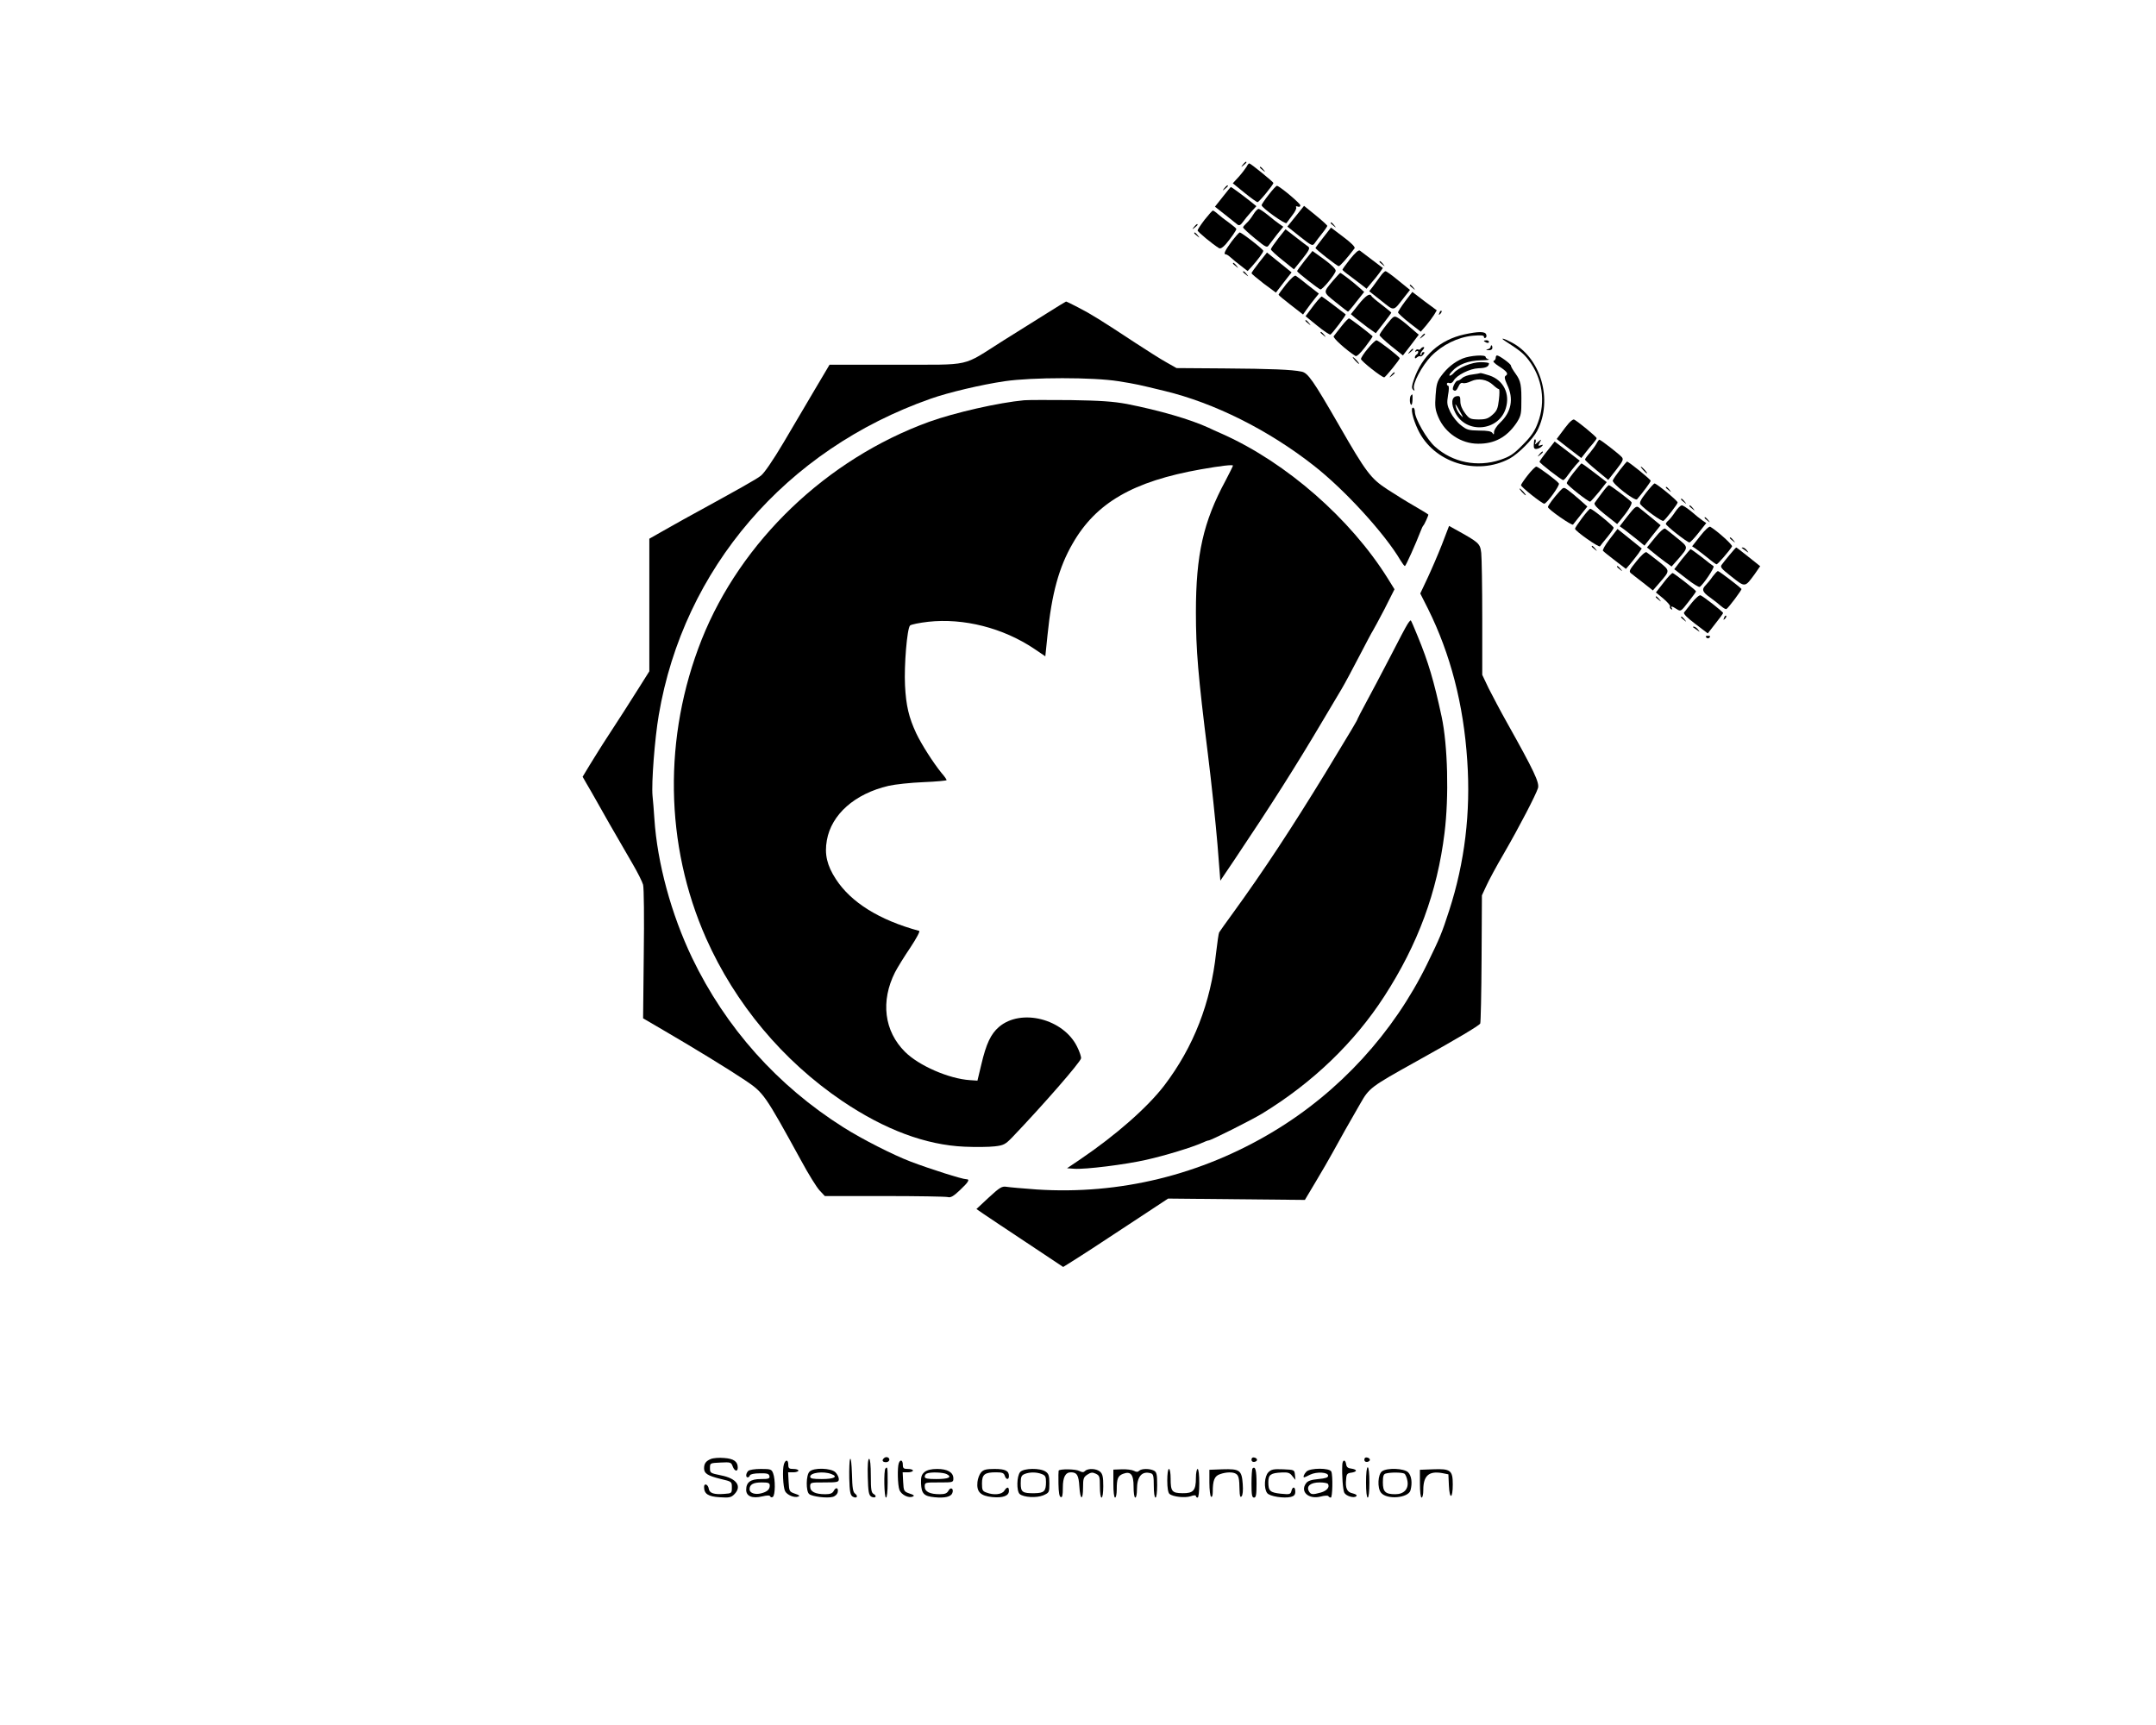 <?xml version="1.0" standalone="no"?>
<!DOCTYPE svg PUBLIC "-//W3C//DTD SVG 20010904//EN"
 "http://www.w3.org/TR/2001/REC-SVG-20010904/DTD/svg10.dtd">
<svg version="1.0" xmlns="http://www.w3.org/2000/svg"
 width="1280pt" height="1024pt" viewBox="0 0 1280 1024"
 preserveAspectRatio="xMidYMid meet">

<g transform="translate(0,1024) scale(0.1,-0.1)"
fill="#000000" stroke="none">
<path d="M7379 9263 c-13 -16 -12 -17 4 -4 9 7 17 15 17 17 0 8 -8 3 -21 -13z"/>
<path d="M7400 9249 c-7 -11 -27 -38 -46 -59 l-35 -38 69 -56 c38 -31 73 -56
78 -56 9 0 94 103 94 114 0 6 -135 116 -143 116 -4 0 -11 -9 -17 -21z"/>
<path d="M7480 9246 c0 -2 8 -10 18 -17 15 -13 16 -12 3 4 -13 16 -21 21 -21
13z"/>
<path d="M7269 9123 c-13 -16 -12 -17 4 -4 9 7 17 15 17 17 0 8 -8 3 -21 -13z"/>
<path d="M7533 9085 c-24 -30 -43 -59 -43 -63 0 -15 141 -116 148 -106 4 6 20
27 35 47 16 20 26 41 22 46 -3 7 0 8 9 5 10 -4 16 -1 16 7 -1 12 -116 109
-138 116 -4 2 -26 -22 -49 -52z"/>
<path d="M7259 9071 l-46 -58 61 -48 c33 -27 67 -53 74 -59 9 -6 18 -2 30 15
9 13 31 40 49 60 l32 35 -37 30 c-44 35 -111 84 -114 84 -2 0 -24 -27 -49 -59z"/>
<path d="M7693 8957 l-50 -62 74 -59 c70 -55 75 -58 88 -40 7 11 27 36 44 58
17 21 31 42 31 45 0 4 -31 32 -69 63 l-69 56 -49 -61z"/>
<path d="M7441 8967 c-11 -18 -29 -42 -41 -52 -11 -10 -20 -21 -20 -25 0 -4
32 -34 70 -65 67 -55 72 -57 84 -39 8 10 30 39 49 64 l36 44 -23 16 c-12 8
-43 32 -68 53 -25 20 -50 37 -56 37 -6 0 -20 -15 -31 -33z"/>
<path d="M7152 8936 c-23 -30 -42 -59 -42 -64 0 -8 88 -81 127 -105 9 -5 22 3
41 24 31 37 62 81 62 90 0 3 -19 19 -42 36 -24 17 -54 40 -67 52 -13 12 -27
21 -30 21 -4 0 -25 -24 -49 -54z"/>
<path d="M7900 8916 c0 -2 8 -10 18 -17 15 -13 16 -12 3 4 -13 16 -21 21 -21
13z"/>
<path d="M7089 8893 c-13 -16 -12 -17 4 -4 9 7 17 15 17 17 0 8 -8 3 -21 -13z"/>
<path d="M7856 8830 c-25 -32 -46 -60 -46 -62 0 -8 129 -108 138 -108 8 0 52
50 94 106 5 7 -18 31 -66 67 l-74 56 -46 -59z"/>
<path d="M7589 8825 c-24 -31 -44 -60 -44 -65 0 -5 31 -34 69 -64 l68 -55 50
62 c39 49 46 64 36 72 -8 5 -41 31 -75 57 l-61 47 -43 -54z"/>
<path d="M7090 8856 c0 -2 8 -10 18 -17 15 -13 16 -12 3 4 -13 16 -21 21 -21
13z"/>
<path d="M7311 8805 c-40 -55 -49 -75 -33 -75 5 0 17 -8 28 -18 10 -9 37 -32
60 -49 l41 -32 25 27 c35 39 68 83 68 93 0 9 -128 109 -140 109 -4 0 -26 -25
-49 -55z"/>
<path d="M8016 8703 c-25 -32 -46 -61 -46 -64 0 -3 19 -19 43 -36 23 -18 55
-42 71 -54 l29 -23 29 35 c16 18 38 46 49 61 l19 27 -62 47 c-35 26 -68 51
-74 56 -8 6 -27 -11 -58 -49z"/>
<path d="M7746 8693 c-25 -32 -46 -60 -45 -63 0 -6 125 -104 138 -108 11 -4
91 93 91 111 0 13 -38 47 -107 95 l-31 22 -46 -57z"/>
<path d="M7476 8683 c-25 -32 -46 -61 -46 -65 0 -3 33 -31 72 -61 l73 -54 46
60 47 60 -27 22 c-14 11 -47 38 -72 58 l-47 38 -46 -58z"/>
<path d="M8190 8686 c0 -2 8 -10 18 -17 15 -13 16 -12 3 4 -13 16 -21 21 -21
13z"/>
<path d="M7320 8676 c0 -2 8 -10 18 -17 15 -13 16 -12 3 4 -13 16 -21 21 -21
13z"/>
<path d="M7380 8626 c0 -2 8 -10 18 -17 15 -13 16 -12 3 4 -13 16 -21 21 -21
13z"/>
<path d="M8193 8597 c-12 -17 -32 -44 -43 -59 l-21 -27 71 -56 c81 -64 69 -66
138 22 l33 42 -68 55 c-37 31 -72 56 -77 56 -6 0 -21 -15 -33 -33z"/>
<path d="M7914 8574 c-60 -72 -61 -66 16 -128 38 -31 71 -56 73 -56 2 0 25 26
50 59 l46 58 -27 24 c-34 31 -109 89 -115 89 -2 0 -21 -21 -43 -46z"/>
<path d="M7636 8553 c-25 -32 -46 -60 -45 -63 0 -3 33 -30 73 -61 l72 -56 22
31 c12 17 33 45 47 62 l25 31 -63 49 c-34 28 -67 53 -74 57 -7 4 -29 -16 -57
-50z"/>
<path d="M8370 8546 c0 -2 8 -10 18 -17 15 -13 16 -12 3 4 -13 16 -21 21 -21
13z"/>
<path d="M8342 8451 c-23 -31 -42 -60 -42 -66 1 -5 31 -33 68 -62 l67 -52 32
37 c17 20 38 49 47 63 l16 27 -73 54 -72 55 -43 -56z"/>
<path d="M8066 8433 l-46 -58 27 -23 c16 -12 49 -38 74 -57 l47 -33 46 59 c25
32 46 61 46 63 0 2 -26 23 -57 47 -32 24 -59 47 -61 52 -9 19 -34 2 -76 -50z"/>
<path d="M7824 8458 c-11 -13 -32 -39 -46 -59 l-27 -36 70 -57 c38 -31 73 -54
78 -52 13 9 94 116 90 120 -14 12 -139 106 -142 106 -2 0 -12 -10 -23 -22z"/>
<path d="M6218 8382 c-60 -37 -177 -111 -262 -164 -252 -159 -177 -142 -635
-143 l-396 0 -86 -145 c-47 -80 -131 -222 -187 -317 -63 -106 -115 -182 -135
-197 -28 -22 -112 -69 -462 -261 -38 -22 -99 -55 -135 -76 l-65 -37 0 -393 0
-394 -63 -100 c-57 -91 -108 -170 -214 -333 -20 -31 -55 -88 -78 -125 l-41
-68 24 -42 c14 -23 37 -64 53 -92 26 -48 115 -203 222 -387 28 -48 55 -102 60
-120 5 -19 7 -199 4 -413 l-4 -380 118 -69 c177 -103 388 -232 485 -297 113
-76 117 -81 335 -478 43 -80 93 -160 110 -178 l31 -33 354 0 c195 0 364 -3
376 -6 17 -5 34 5 72 41 52 49 61 65 37 65 -23 0 -213 60 -331 105 -102 39
-286 132 -398 203 -391 247 -698 590 -898 1006 -124 259 -207 564 -224 826 -3
47 -8 108 -11 136 -7 75 13 340 37 479 147 869 754 1576 1614 1878 104 37 303
84 440 104 163 24 525 24 675 0 107 -17 118 -20 275 -58 294 -71 615 -231 885
-443 183 -143 421 -403 515 -563 11 -18 22 -33 26 -33 5 0 64 131 94 209 5 14
12 28 15 31 6 5 30 58 30 65 0 2 -36 24 -81 50 -44 25 -118 71 -164 101 -96
63 -125 100 -285 379 -154 267 -185 312 -223 319 -57 12 -177 17 -462 19
l-280 2 -60 34 c-33 18 -116 71 -185 116 -205 135 -263 171 -337 209 -38 20
-71 36 -74 36 -2 0 -52 -31 -111 -68z"/>
<path d="M8546 8383 c-6 -14 -5 -15 5 -6 7 7 10 15 7 18 -3 3 -9 -2 -12 -12z"/>
<path d="M8233 8314 c-24 -30 -43 -58 -43 -63 0 -5 31 -34 69 -65 l70 -56 47
61 47 62 -49 42 c-27 24 -60 50 -74 58 -24 14 -26 12 -67 -39z"/>
<path d="M7964 8303 c-21 -27 -42 -53 -46 -59 -7 -9 74 -82 129 -117 7 -5 28
14 58 53 26 34 46 63 44 64 -30 27 -134 106 -140 106 -4 0 -25 -21 -45 -47z"/>
<path d="M7750 8336 c0 -2 8 -10 18 -17 15 -13 16 -12 3 4 -13 16 -21 21 -21
13z"/>
<path d="M7840 8266 c0 -2 8 -10 18 -17 15 -13 16 -12 3 4 -13 16 -21 21 -21
13z"/>
<path d="M8694 8255 c-146 -32 -252 -127 -300 -269 -13 -37 -14 -50 -5 -59 9
-9 11 -8 6 5 -11 28 47 137 102 194 66 67 157 112 246 121 49 4 67 3 67 -6 0
-7 4 -10 10 -6 5 3 7 12 3 20 -6 18 -46 18 -129 0z"/>
<path d="M8439 8243 c-13 -16 -12 -17 4 -4 9 7 17 15 17 17 0 8 -8 3 -21 -13z"/>
<path d="M8934 8217 c90 -58 111 -75 141 -114 82 -107 103 -248 55 -373 -18
-49 -39 -80 -90 -131 -55 -56 -75 -69 -134 -89 -136 -45 -282 -15 -386 78 -49
43 -120 167 -120 208 0 13 -5 24 -11 24 -16 0 -2 -65 29 -130 92 -196 349
-277 545 -172 51 28 137 114 163 164 96 185 21 438 -155 527 -43 23 -68 28
-37 8z"/>
<path d="M8121 8171 c-23 -27 -41 -55 -41 -62 1 -13 123 -109 138 -109 7 0 92
105 92 113 0 9 -127 107 -138 107 -6 0 -29 -22 -51 -49z"/>
<path d="M8810 8216 c0 -2 7 -6 15 -10 8 -3 15 -1 15 4 0 6 -7 10 -15 10 -8 0
-15 -2 -15 -4z"/>
<path d="M8850 8181 c0 -5 -8 -12 -17 -14 -14 -4 -12 -5 5 -6 13 -1 22 5 22
14 0 8 -2 15 -5 15 -3 0 -5 -4 -5 -9z"/>
<path d="M8435 8170 c-4 -6 -10 -8 -15 -5 -5 3 -12 0 -16 -6 -4 -8 -3 -9 4 -5
7 4 12 3 12 -3 0 -5 -4 -13 -10 -16 -5 -3 -10 -11 -10 -17 0 -7 4 -7 13 1 8 6
16 9 19 6 3 -3 11 1 18 10 8 10 9 15 1 15 -6 0 -11 -5 -11 -12 0 -6 -3 -8 -7
-5 -3 4 2 16 12 27 10 11 13 20 7 20 -6 0 -14 -5 -17 -10z"/>
<path d="M8369 8153 c-13 -16 -12 -17 4 -4 9 7 17 15 17 17 0 8 -8 3 -21 -13z"/>
<path d="M8684 8112 c-50 -21 -92 -55 -128 -104 -23 -31 -29 -51 -33 -115 -5
-67 -2 -86 17 -131 40 -93 135 -156 235 -156 97 -1 169 38 226 120 26 39 31
54 31 112 2 116 -3 140 -33 182 -16 22 -29 44 -29 50 0 10 -69 60 -82 60 -5 0
-8 -6 -8 -14 0 -8 -6 -16 -12 -18 -7 -3 6 -16 29 -31 49 -31 60 -46 43 -57
-10 -6 -8 -18 8 -54 40 -83 25 -162 -42 -225 -20 -19 -36 -44 -36 -55 0 -17
-2 -18 -9 -7 -7 11 -30 15 -79 15 -63 1 -74 4 -109 32 -21 16 -49 51 -62 77
-20 42 -22 53 -14 102 6 30 6 55 1 55 -4 0 -8 5 -8 11 0 6 7 9 15 5 9 -3 19 3
25 14 18 33 96 72 148 74 43 1 61 9 62 29 0 4 -23 7 -50 7 -52 0 -133 -33
-159 -64 -8 -9 -18 -16 -24 -16 -6 0 0 12 14 26 37 41 96 63 169 65 36 1 57 3
48 6 -10 2 -18 9 -18 14 0 15 -92 9 -136 -9z"/>
<path d="M8045 8100 c10 -11 20 -20 23 -20 3 0 -3 9 -13 20 -10 11 -20 20 -23
20 -3 0 3 -9 13 -20z"/>
<path d="M8259 8013 c-13 -16 -12 -17 4 -4 9 7 17 15 17 17 0 8 -8 3 -21 -13z"/>
<path d="M8788 8025 c-2 -1 -22 -5 -46 -8 -23 -2 -51 -12 -61 -21 -9 -9 -22
-16 -28 -16 -12 0 -34 -46 -26 -54 12 -11 20 -6 32 20 7 17 17 24 26 20 9 -3
31 2 49 11 43 20 94 11 130 -22 15 -14 30 -25 35 -25 4 0 4 -28 0 -62 -6 -53
-12 -67 -38 -90 -26 -23 -40 -28 -84 -28 -48 1 -54 4 -79 37 -18 23 -28 49
-28 70 0 30 -3 34 -22 31 -31 -4 -35 -46 -8 -98 65 -128 259 -110 300 27 26
86 -14 166 -97 194 -28 9 -53 16 -55 14z m-119 -230 c20 -35 20 -38 3 -20 -11
11 -23 31 -27 45 -9 31 -5 26 24 -25z"/>
<path d="M8377 7893 c-9 -9 -9 -51 1 -56 4 -3 7 10 8 29 1 37 0 37 -9 27z"/>
<path d="M6080 7864 c-151 -14 -411 -73 -564 -128 -608 -221 -1117 -708 -1350
-1292 -229 -577 -220 -1219 26 -1774 173 -389 456 -727 807 -965 253 -171 497
-262 727 -272 66 -3 147 -2 180 2 53 6 63 12 104 54 188 197 402 443 408 468
2 8 -8 39 -23 69 -81 166 -333 230 -464 118 -49 -42 -76 -100 -105 -223 l-23
-96 -44 3 c-125 8 -304 86 -386 168 -124 123 -146 301 -59 473 14 27 54 92 90
145 37 56 60 99 53 100 -236 64 -405 169 -495 308 -52 80 -68 147 -53 230 27
153 165 276 366 323 39 9 132 19 208 22 75 3 137 9 137 12 0 4 -13 23 -30 42
-50 62 -118 168 -150 235 -44 94 -61 165 -67 285 -6 118 12 338 30 356 7 6 55
16 108 22 210 23 444 -36 630 -161 l65 -44 13 126 c25 247 68 403 149 543 139
243 360 370 762 441 119 21 190 29 190 22 0 -3 -20 -43 -44 -89 -132 -244
-176 -439 -176 -782 0 -222 13 -377 71 -840 22 -176 47 -417 57 -537 l17 -216
85 126 c218 325 364 555 522 822 44 74 95 160 113 190 18 30 65 118 105 195
40 77 76 145 80 150 4 6 35 63 69 128 l60 119 -41 66 c-221 353 -599 684 -977
854 -36 16 -75 33 -86 39 -109 50 -292 103 -485 141 -82 15 -155 20 -335 23
-126 1 -250 1 -275 -1z"/>
<path d="M9314 7728 c-11 -13 -32 -39 -46 -59 l-26 -35 73 -57 73 -56 25 32
c14 18 34 43 46 56 11 13 21 27 20 30 -1 9 -125 111 -136 111 -5 0 -18 -10
-29 -22z"/>
<path d="M9109 7628 c-1 -2 -2 -15 -3 -29 -1 -19 3 -25 16 -24 10 1 24 7 31
15 10 10 9 12 -6 7 -15 -6 -16 -4 -6 16 12 22 12 22 -10 3 -18 -17 -21 -17
-15 -3 5 13 -1 26 -7 15z"/>
<path d="M9479 7608 c-7 -13 -25 -38 -40 -56 -16 -18 -29 -36 -29 -40 0 -4 31
-33 69 -64 l69 -57 47 60 c39 50 45 62 34 75 -13 16 -126 104 -134 104 -2 0
-10 -10 -16 -22z"/>
<path d="M9185 7562 c-25 -31 -45 -60 -45 -63 0 -8 130 -109 141 -109 4 0 18
15 30 33 12 17 33 43 45 57 l23 25 -74 57 -75 57 -45 -57z"/>
<path d="M9139 7543 c-13 -16 -12 -17 4 -4 9 7 17 15 17 17 0 8 -8 3 -21 -13z"/>
<path d="M9618 7451 c-21 -27 -40 -55 -43 -63 -7 -17 132 -125 144 -112 36 42
81 103 81 110 0 8 -132 115 -141 114 -2 -1 -21 -23 -41 -49z"/>
<path d="M9342 7434 c-24 -30 -42 -59 -40 -63 5 -14 130 -112 139 -109 4 2 27
28 53 59 l45 57 -73 56 c-40 31 -75 56 -77 55 -2 0 -23 -25 -47 -55z"/>
<path d="M9070 7419 c-22 -28 -40 -55 -40 -59 0 -11 125 -110 138 -110 15 0
94 109 87 120 -10 16 -123 100 -134 100 -6 0 -29 -23 -51 -51z"/>
<path d="M9755 7450 c10 -11 20 -20 23 -20 3 0 -3 9 -13 20 -10 11 -20 20 -23
20 -3 0 3 -9 13 -20z"/>
<path d="M9772 7314 c-32 -41 -40 -59 -33 -68 25 -30 128 -104 137 -98 16 12
84 100 84 109 0 11 -125 113 -137 113 -4 0 -27 -25 -51 -56z"/>
<path d="M9510 7313 c-19 -25 -38 -52 -43 -59 -5 -9 15 -31 63 -69 l71 -56 19
23 c43 51 72 97 66 107 -8 12 -126 101 -134 101 -4 0 -23 -21 -42 -47z"/>
<path d="M9258 7322 c-33 -36 -68 -83 -68 -92 0 -13 142 -112 149 -104 4 5 25
31 46 58 l39 49 -45 40 c-24 21 -56 48 -70 58 -26 18 -26 18 -51 -9z"/>
<path d="M9890 7346 c0 -2 8 -10 18 -17 15 -13 16 -12 3 4 -13 16 -21 21 -21
13z"/>
<path d="M9035 7320 c10 -11 20 -20 23 -20 3 0 -3 9 -13 20 -10 11 -20 20 -23
20 -3 0 3 -9 13 -20z"/>
<path d="M9980 7276 c0 -2 8 -10 18 -17 15 -13 16 -12 3 4 -13 16 -21 21 -21
13z"/>
<path d="M9664 7178 l-48 -62 28 -20 c16 -12 49 -38 74 -58 l45 -37 48 61 48
60 -57 47 c-31 25 -64 52 -73 59 -14 10 -23 3 -65 -50z"/>
<path d="M9946 7202 c-13 -20 -31 -43 -40 -51 -9 -7 -16 -17 -16 -21 0 -11
127 -110 140 -110 5 0 30 26 55 58 l45 57 -22 15 c-12 8 -42 32 -66 53 -24 20
-50 37 -57 37 -8 0 -25 -17 -39 -38z"/>
<path d="M10030 7236 c0 -2 8 -10 18 -17 15 -13 16 -12 3 4 -13 16 -21 21 -21
13z"/>
<path d="M9392 7164 c-23 -31 -42 -59 -41 -63 1 -14 142 -113 148 -104 3 5 23
30 44 55 20 25 37 49 37 55 0 10 -126 113 -139 113 -4 0 -26 -25 -49 -56z"/>
<path d="M10120 7166 c0 -2 8 -10 18 -17 15 -13 16 -12 3 4 -13 16 -21 21 -21
13z"/>
<path d="M8560 7006 c-24 -61 -63 -151 -86 -200 l-42 -89 46 -91 c133 -268
211 -566 233 -902 21 -307 -15 -604 -107 -888 -44 -136 -54 -160 -131 -318
-200 -409 -520 -759 -913 -995 -429 -258 -913 -376 -1405 -344 -82 6 -163 13
-180 16 -26 4 -39 -3 -104 -63 l-74 -69 39 -27 c22 -15 137 -92 258 -172 l218
-145 29 18 c63 39 193 123 389 253 l205 135 406 -4 406 -4 65 109 c36 60 80
136 98 169 41 75 106 191 166 294 53 93 61 99 334 251 234 130 369 210 378
224 3 6 7 180 8 386 l2 375 26 56 c14 31 60 117 103 190 96 166 192 352 204
391 9 32 -22 99 -184 388 -39 69 -87 161 -109 204 l-38 80 0 335 c0 185 -3
360 -6 389 -7 56 -12 61 -155 140 l-36 20 -43 -112z"/>
<path d="M10094 7058 l-48 -61 24 -16 c13 -9 44 -33 69 -53 25 -21 49 -38 52
-38 7 0 74 77 92 106 5 9 -85 90 -129 117 -7 4 -32 -19 -60 -55z"/>
<path d="M9826 7049 l-48 -59 33 -27 c18 -15 51 -41 73 -57 l40 -29 39 44 c62
72 63 69 -5 124 -34 28 -66 53 -72 57 -7 4 -31 -17 -60 -53z"/>
<path d="M9556 7039 c-26 -34 -44 -65 -39 -69 4 -5 37 -31 72 -58 l64 -49 27
31 c14 17 35 44 47 60 l20 30 -26 21 c-14 11 -47 38 -72 58 l-46 37 -47 -61z"/>
<path d="M10270 7046 c0 -2 8 -10 18 -17 15 -13 16 -12 3 4 -13 16 -21 21 -21
13z"/>
<path d="M9450 6996 c0 -2 8 -10 18 -17 15 -13 16 -12 3 4 -13 16 -21 21 -21
13z"/>
<path d="M10270 6948 c-20 -24 -41 -50 -48 -60 -11 -14 -4 -23 59 -72 81 -64
78 -64 138 18 l31 45 -69 55 c-39 31 -71 56 -73 56 -2 0 -19 -19 -38 -42z"/>
<path d="M10341 6987 c2 -1 13 -9 24 -17 19 -14 19 -14 6 3 -7 9 -18 17 -24
17 -6 0 -8 -1 -6 -3z"/>
<path d="M9986 6921 l-46 -60 71 -55 c39 -31 75 -53 80 -50 21 13 91 117 82
123 -5 3 -37 27 -70 54 -34 26 -63 47 -66 47 -2 0 -25 -27 -51 -59z"/>
<path d="M9716 6909 c-42 -52 -47 -61 -33 -72 8 -7 41 -32 73 -57 l57 -45 39
45 c64 74 65 71 -5 127 -34 27 -67 52 -72 55 -6 4 -33 -20 -59 -53z"/>
<path d="M9600 6876 c0 -2 8 -10 18 -17 15 -13 16 -12 3 4 -13 16 -21 21 -21
13z"/>
<path d="M10168 6818 c-12 -18 -31 -41 -40 -50 -27 -27 -22 -42 25 -75 23 -17
53 -40 66 -52 13 -11 27 -19 31 -16 13 8 93 115 89 119 -21 21 -133 106 -140
106 -4 0 -18 -15 -31 -32z"/>
<path d="M9877 6782 l-46 -59 45 -37 c24 -21 42 -41 39 -46 -3 -5 0 -12 6 -16
8 -4 9 -3 5 4 -10 16 0 15 29 -4 23 -15 25 -14 69 43 25 32 46 60 45 63 0 6
-126 104 -138 108 -5 2 -29 -23 -54 -56z"/>
<path d="M10045 6663 c-21 -26 -42 -53 -47 -59 -5 -7 18 -31 66 -67 l75 -57
45 58 c25 31 46 60 46 63 0 7 -116 98 -134 105 -7 3 -30 -17 -51 -43z"/>
<path d="M9830 6696 c0 -2 8 -10 18 -17 15 -13 16 -12 3 4 -13 16 -21 21 -21
13z"/>
<path d="M10236 6573 c-6 -14 -5 -15 5 -6 7 7 10 15 7 18 -3 3 -9 -2 -12 -12z"/>
<path d="M9980 6576 c0 -2 8 -10 18 -17 15 -13 16 -12 3 4 -13 16 -21 21 -21
13z"/>
<path d="M8357 6536 c-9 -13 -56 -102 -105 -198 -49 -95 -113 -215 -141 -267
-28 -52 -51 -96 -51 -98 0 -6 -33 -61 -189 -318 -202 -330 -368 -583 -551
-835 -42 -58 -79 -109 -82 -115 -3 -5 -11 -59 -18 -120 -32 -298 -133 -559
-308 -789 -100 -130 -285 -293 -497 -437 l-80 -54 42 -3 c66 -5 305 25 428 53
112 25 275 75 332 101 17 8 34 14 38 14 14 0 253 120 319 160 298 182 546 420
724 695 200 309 315 620 358 970 27 217 19 521 -17 690 -46 214 -80 327 -141
475 -21 52 -40 96 -42 97 -2 2 -10 -7 -19 -21z"/>
<path d="M10051 6517 c2 -1 13 -9 24 -17 19 -14 19 -14 6 3 -7 9 -18 17 -24
17 -6 0 -8 -1 -6 -3z"/>
<path d="M10130 6456 c7 -7 13 -7 20 0 6 6 3 10 -10 10 -13 0 -16 -4 -10 -10z"/>
<path d="M4220 1579 c-29 -12 -40 -27 -40 -55 0 -31 21 -44 97 -63 68 -16 68
-16 68 -51 0 -34 -1 -35 -44 -38 -62 -5 -89 4 -93 30 -4 27 -28 36 -28 11 0
-41 24 -57 93 -61 56 -4 68 -1 86 17 48 48 15 95 -79 113 -63 13 -65 14 -65
43 0 30 0 30 63 33 59 3 63 2 72 -23 11 -29 30 -34 30 -7 0 36 -24 53 -80 57
-30 3 -66 0 -80 -6z"/>
<path d="M5047 1579 c-4 -8 -6 -60 -5 -114 2 -79 6 -100 20 -109 23 -14 36 1
15 17 -13 9 -17 33 -19 117 -2 60 -6 98 -11 89z"/>
<path d="M5247 1583 c-13 -12 -7 -23 13 -23 11 0 20 7 20 15 0 15 -21 21 -33
8z"/>
<path d="M7430 1575 c0 -10 7 -15 18 -13 21 4 19 22 -2 26 -10 2 -16 -3 -16
-13z"/>
<path d="M8100 1575 c0 -10 7 -15 18 -13 21 4 19 22 -2 26 -10 2 -16 -3 -16
-13z"/>
<path d="M5152 1474 c2 -88 6 -109 20 -118 9 -5 21 -7 25 -2 4 4 0 12 -10 17
-14 8 -17 25 -17 109 0 62 -4 100 -10 100 -7 0 -10 -38 -8 -106z"/>
<path d="M4654 1548 c-10 -32 -5 -137 7 -160 12 -23 56 -41 78 -32 12 4 6 9
-19 17 -34 12 -35 14 -38 70 l-3 57 31 0 c16 0 30 5 30 10 0 6 -13 10 -30 10
-25 0 -30 4 -30 25 0 31 -16 33 -26 3z"/>
<path d="M5336 1554 c-9 -25 -7 -130 4 -159 11 -28 54 -50 79 -39 12 5 7 10
-19 18 -34 12 -35 15 -38 69 l-3 57 31 0 c16 0 30 5 30 10 0 6 -13 10 -30 10
-25 0 -30 4 -30 25 0 28 -15 34 -24 9z"/>
<path d="M7969 1543 c-3 -61 4 -149 12 -164 10 -20 58 -34 71 -21 6 6 -1 12
-21 17 -34 7 -45 30 -39 86 2 29 7 34 31 37 15 2 27 7 27 12 0 5 -12 10 -27
12 -20 2 -29 9 -31 26 -5 31 -22 28 -23 -5z"/>
<path d="M5257 1523 c-11 -11 -8 -173 3 -173 6 0 10 37 10 90 0 90 -1 96 -13
83z"/>
<path d="M7436 1523 c-3 -3 -6 -44 -6 -90 0 -67 3 -83 15 -83 12 0 15 16 15
84 0 78 -7 105 -24 89z"/>
<path d="M8110 1440 c0 -53 4 -90 10 -90 6 0 10 37 10 90 0 53 -4 90 -10 90
-6 0 -10 -37 -10 -90z"/>
<path d="M4442 1508 c-14 -14 -16 -38 -3 -38 5 0 11 5 13 12 3 7 26 12 58 12
44 1 55 -2 58 -16 3 -15 -4 -18 -51 -18 -61 0 -87 -19 -87 -64 0 -38 36 -53
95 -39 30 7 45 7 48 0 2 -6 9 -7 15 -3 15 9 16 104 2 140 -9 24 -14 26 -73 26
-36 0 -68 -5 -75 -12z m128 -87 c0 -23 -16 -37 -52 -46 -35 -9 -68 2 -68 24 0
29 22 41 72 41 40 0 48 -3 48 -19z"/>
<path d="M4806 1504 c-21 -20 -22 -117 -2 -133 17 -15 106 -26 139 -17 14 3
27 15 30 26 7 28 -10 35 -23 10 -8 -15 -21 -20 -50 -20 -60 0 -90 15 -90 45 0
25 1 25 85 25 78 0 85 2 85 20 0 11 -9 29 -20 40 -26 26 -130 29 -154 4z m129
-14 c43 -16 18 -30 -56 -30 -53 0 -69 3 -69 14 0 24 78 34 125 16z"/>
<path d="M5489 1502 c-18 -16 -22 -28 -21 -68 3 -61 17 -76 81 -82 61 -6 97 3
105 25 10 26 -10 39 -23 14 -9 -16 -21 -21 -51 -21 -60 0 -90 15 -90 45 0 25
1 25 85 25 83 0 85 0 85 24 0 36 -35 56 -96 56 -35 0 -59 -6 -75 -18z m132
-13 c34 -18 10 -29 -62 -29 -53 0 -69 3 -69 14 0 8 6 17 13 19 22 10 98 7 118
-4z"/>
<path d="M5825 1500 c-10 -11 -20 -37 -22 -58 -6 -58 18 -82 88 -89 63 -6 99
7 99 37 0 26 -12 25 -28 0 -14 -22 -63 -27 -106 -10 -23 8 -26 15 -26 54 0 54
16 66 84 66 36 0 46 -4 51 -20 8 -25 25 -26 25 -2 0 31 -22 42 -85 42 -49 0
-66 -4 -80 -20z"/>
<path d="M6057 1502 c-21 -23 -23 -114 -3 -131 24 -20 99 -24 139 -8 36 16 37
17 37 71 0 45 -4 58 -22 70 -33 23 -130 21 -151 -2z m127 -12 c22 -8 26 -16
26 -47 0 -55 -11 -66 -67 -67 -73 -1 -83 6 -83 59 0 38 4 47 23 55 30 12 70
12 101 0z"/>
<path d="M6285 1510 c-1 -3 -2 -38 -1 -79 1 -50 5 -76 14 -78 9 -4 12 12 12
55 0 63 15 92 48 92 36 0 46 -18 50 -84 5 -82 22 -87 22 -6 0 53 3 61 25 76
21 14 31 15 50 6 23 -11 25 -17 25 -77 0 -37 4 -65 10 -65 6 0 10 29 10 68 0
54 -4 72 -18 85 -21 20 -73 22 -90 5 -9 -9 -17 -9 -34 0 -22 12 -116 13 -123
2z"/>
<path d="M6610 1433 c0 -49 4 -83 10 -83 6 0 10 22 10 49 0 63 7 80 37 92 46
17 63 -3 63 -76 0 -37 4 -65 10 -65 6 0 10 21 10 48 0 78 30 112 83 96 14 -4
17 -17 17 -75 0 -39 4 -69 10 -69 6 0 10 32 10 75 0 63 -3 76 -19 85 -26 13
-74 13 -88 -1 -8 -8 -17 -8 -31 0 -12 6 -44 10 -71 9 l-51 -2 0 -83z"/>
<path d="M6930 1451 c0 -44 5 -72 13 -79 21 -18 93 -25 126 -14 19 7 31 7 31
1 0 -5 5 -9 10 -9 6 0 10 35 10 85 0 50 -4 85 -10 85 -5 0 -10 -24 -10 -53 0
-75 -15 -92 -80 -91 -62 1 -70 10 -70 87 0 31 -4 57 -10 57 -6 0 -10 -30 -10
-69z"/>
<path d="M7180 1438 c0 -42 5 -80 10 -83 6 -4 10 8 10 28 0 69 10 95 43 106
36 13 77 14 95 2 16 -10 20 -29 21 -95 1 -37 4 -47 12 -39 7 7 10 35 7 74 -6
82 -18 90 -120 87 l-78 -3 0 -77z"/>
<path d="M7530 1500 c-23 -23 -28 -95 -7 -123 14 -20 100 -33 141 -23 19 5 26
13 26 31 0 31 -16 33 -23 4 -5 -20 -11 -21 -63 -16 -64 7 -74 16 -74 69 0 44
14 54 80 57 36 2 48 -2 62 -21 l19 -23 -3 30 c-3 30 -4 30 -70 33 -57 2 -70 0
-88 -18z"/>
<path d="M7756 1504 c-14 -14 -22 -34 -13 -34 2 0 18 7 35 16 39 19 107 15
107 -6 0 -11 -15 -16 -58 -20 -43 -4 -63 -11 -73 -25 -37 -50 15 -97 86 -79
22 6 43 7 46 3 3 -5 9 -9 15 -9 10 0 13 129 3 154 -9 23 -126 23 -148 0z m128
-73 c12 -19 -7 -41 -42 -51 -51 -14 -60 -13 -72 9 -15 30 12 51 65 51 24 0 46
-4 49 -9z"/>
<path d="M8205 1506 c-25 -18 -29 -99 -6 -127 34 -43 162 -32 175 14 12 44 6
87 -14 107 -24 24 -125 28 -155 6z m133 -14 c7 -5 15 -25 18 -44 8 -47 -21
-78 -72 -78 -59 0 -74 14 -74 70 0 38 4 50 18 53 30 8 96 7 110 -1z"/>
<path d="M8430 1433 c0 -49 4 -83 10 -83 6 0 10 20 10 45 0 85 33 115 114 100
l35 -7 3 -67 c4 -85 23 -79 23 7 0 84 -13 94 -117 90 l-78 -3 0 -82z"/>
</g>
</svg>
